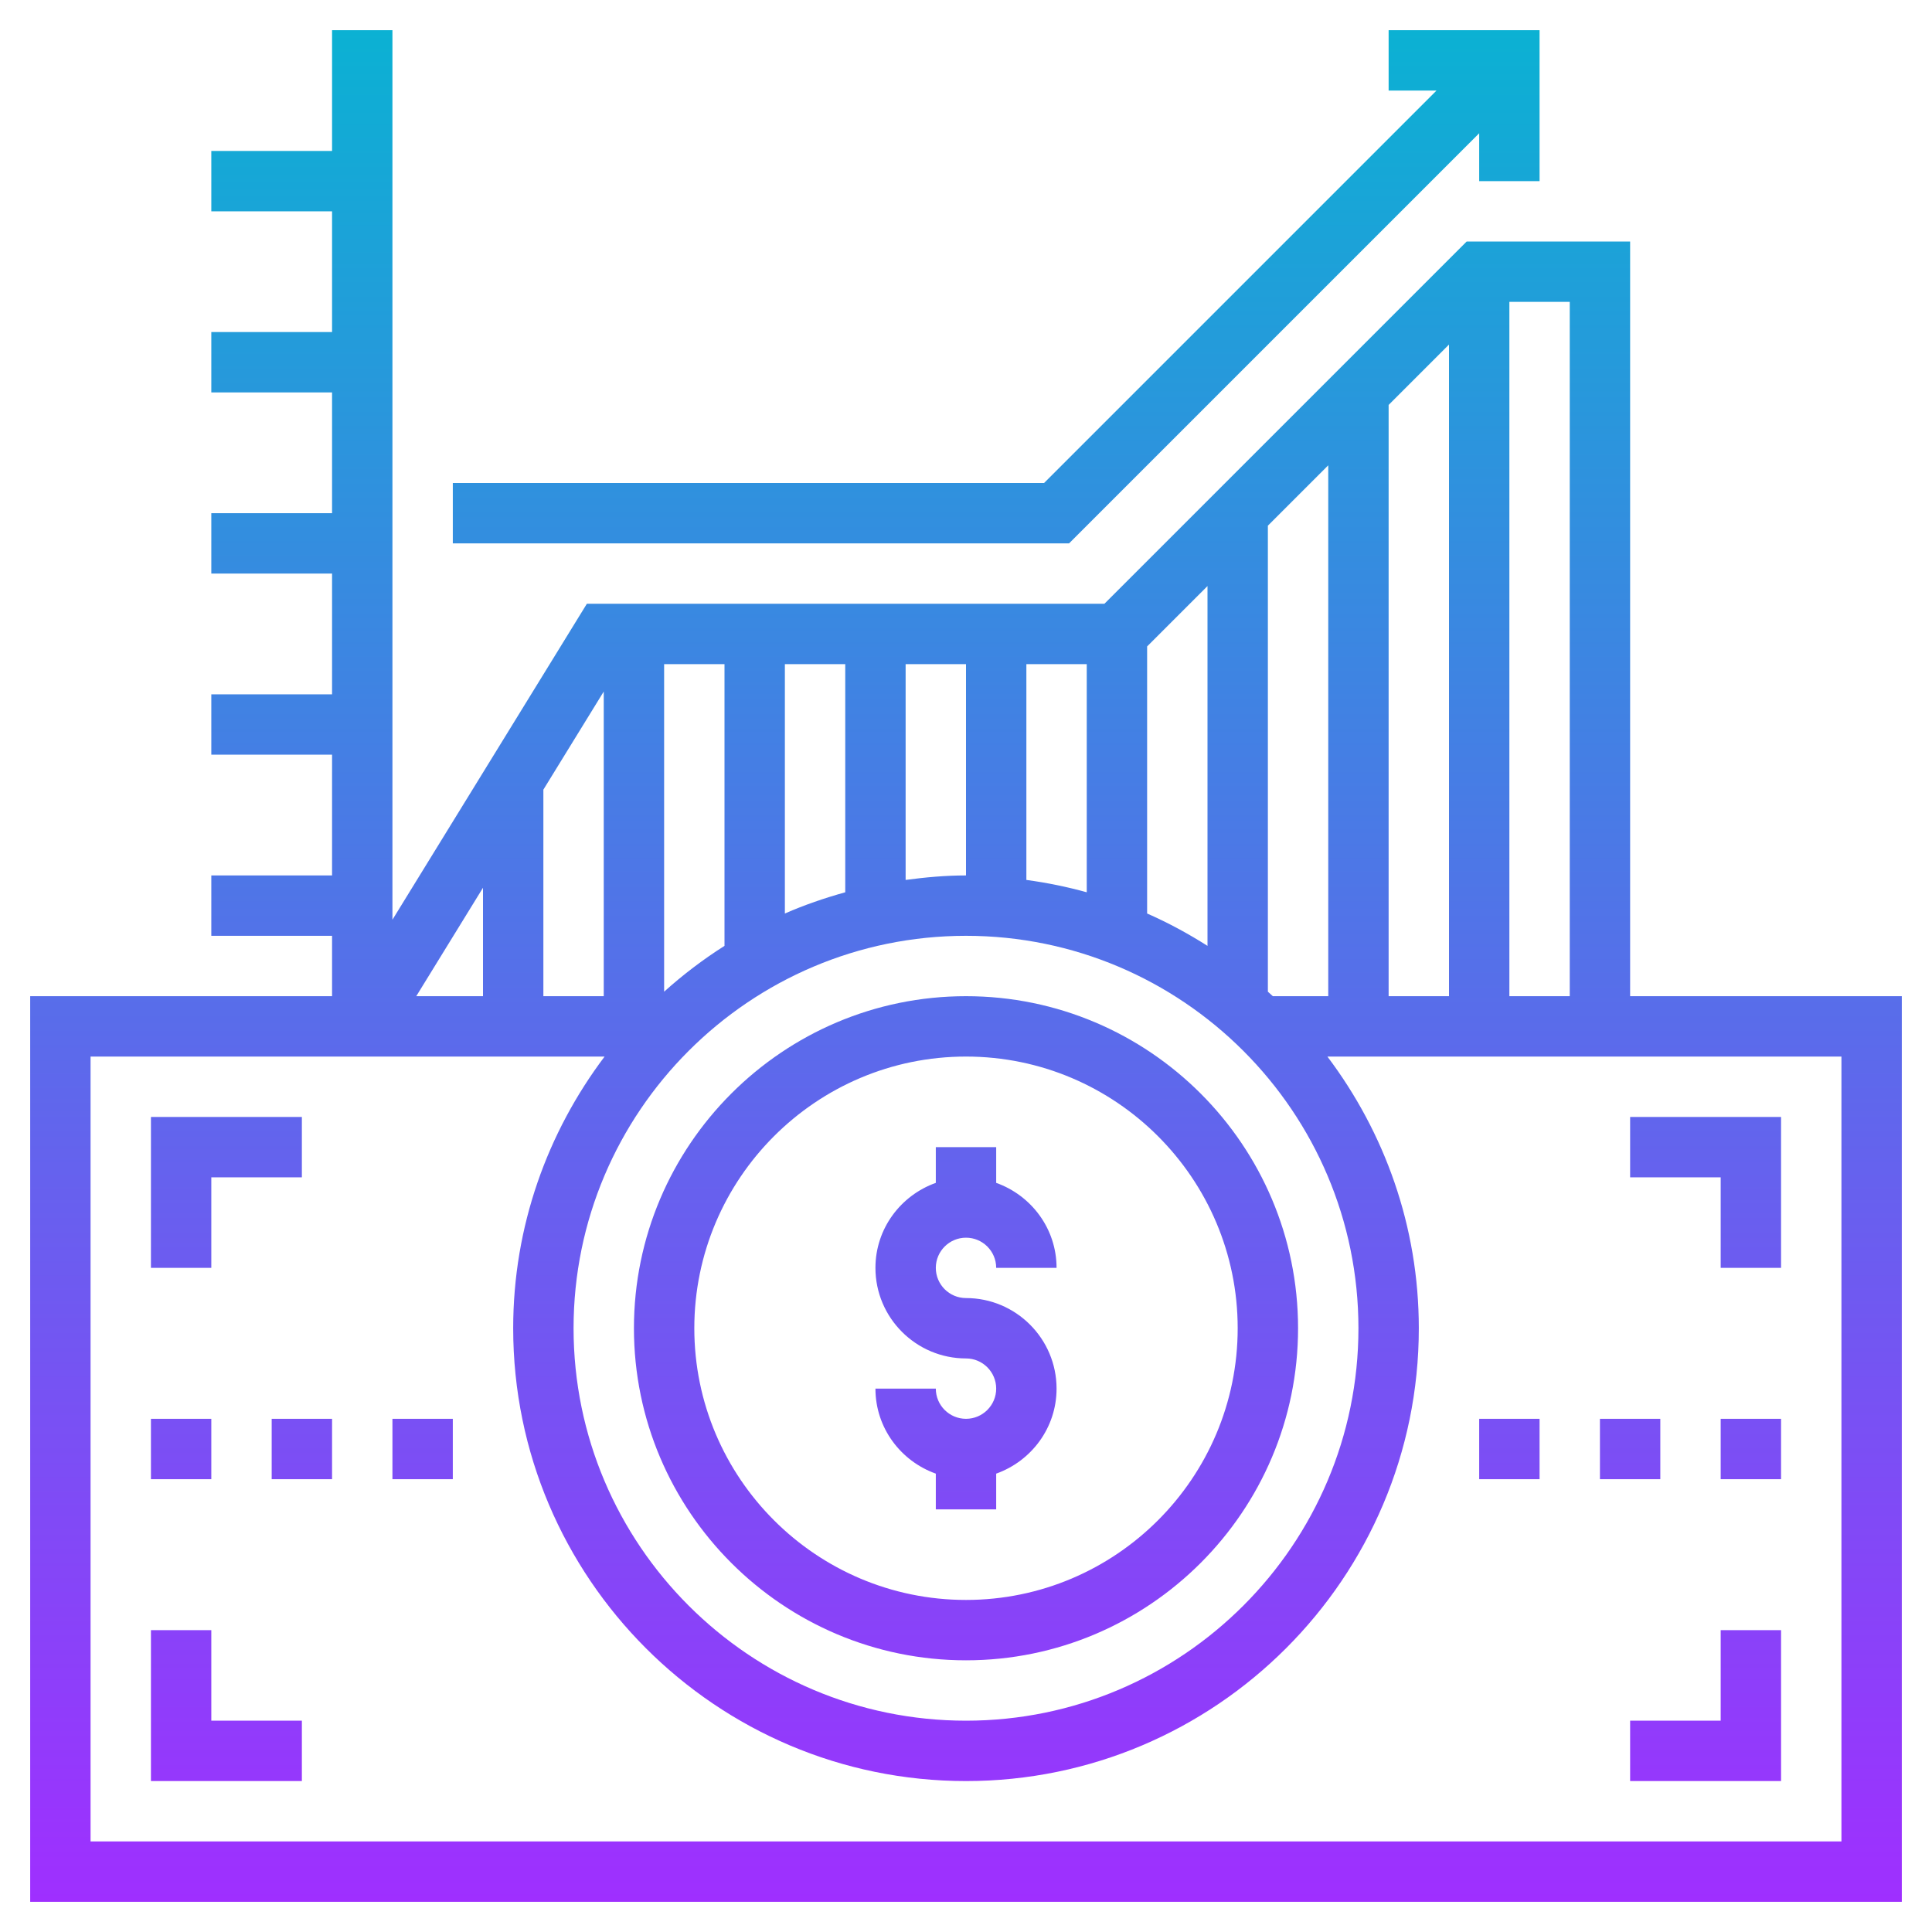 <?xml version="1.0" encoding="iso-8859-1"?>
<!-- Generator: Adobe Illustrator 22.1.0, SVG Export Plug-In . SVG Version: 6.00 Build 0)  -->
<svg xmlns="http://www.w3.org/2000/svg" xmlns:xlink="http://www.w3.org/1999/xlink" version="1.1" id="Layer_1_1_" x="0px" y="0px" viewBox="0 0 64 64" style="enable-background:new 0 0 64 64;" xml:space="preserve" width="512" height="512">
<linearGradient id="SVGID_1_" gradientUnits="userSpaceOnUse" x1="32" y1="63" x2="32" y2="1">
	<stop offset="0" style="stop-color:#9F2FFF"/>
	<stop offset="1" style="stop-color:#0BB1D3"/>
</linearGradient>
<path style="fill:url(#SVGID_1_);" d="M54,33V8h-5.414l-12,12H19.441L13,30.467V1h-2v4H7v2h4v4H7v2h4v4H7v2h4v4H7v2h4v4H7v2h4v2H1  v30h62V33H54z M52,33h-2V10h2V33z M38,30.261v-8.847l2-2v11.919C39.363,30.929,38.697,30.567,38,30.261z M36,29.558  c-0.65-0.18-1.318-0.317-2-0.409V22h2V29.558z M32,29c-0.68,0-1.344,0.061-2,0.149V22h2V29z M28,29.558  c-0.687,0.191-1.356,0.421-2,0.703V22h2V29.558z M24,31.333c-0.71,0.45-1.377,0.958-2,1.518V22h2V31.333z M32,31  c7.168,0,13,5.832,13,13s-5.832,13-13,13s-13-5.832-13-13S24.832,31,32,31z M42.164,33c-0.054-0.05-0.109-0.099-0.164-0.149V17.414  l2-2V33H42.164z M46,13.414l2-2V33h-2V13.414z M20,22.908V33h-2v-6.842L20,22.908z M13.789,33L16,29.408V33H13.789z M61,61H3V35  h17.028C18.136,37.51,17,40.621,17,44c0,8.271,6.729,15,15,15s15-6.729,15-15c0-3.379-1.136-6.49-3.028-9H61V61z M7,42H5v-5h5v2H7  V42z M7,57h3v2H5v-5h2V57z M57,39h-3v-2h5v5h-2V39z M57,54h2v5h-5v-2h3V54z M33,46c0-0.551-0.448-1-1-1c-1.654,0-3-1.346-3-3  c0-1.302,0.839-2.402,2-2.816V38h2v1.184c1.161,0.414,2,1.514,2,2.816h-2c0-0.551-0.448-1-1-1s-1,0.449-1,1s0.448,1,1,1  c1.654,0,3,1.346,3,3c0,1.302-0.839,2.402-2,2.816V50h-2v-1.184c-1.161-0.414-2-1.514-2-2.816h2c0,0.551,0.448,1,1,1  S33,46.551,33,46z M32,55c6.065,0,11-4.935,11-11s-4.935-11-11-11s-11,4.935-11,11S25.935,55,32,55z M32,35c4.963,0,9,4.038,9,9  s-4.037,9-9,9s-9-4.038-9-9S27.037,35,32,35z M35.414,18H15v-2h19.586l13-13H46V1h5v5h-2V4.414L35.414,18z M57,47h2v2h-2V47z M55,49  h-2v-2h2V49z M51,49h-2v-2h2V49z M13,47h2v2h-2V47z M9,47h2v2H9V47z M7,49H5v-2h2V49z"/>
</svg>
